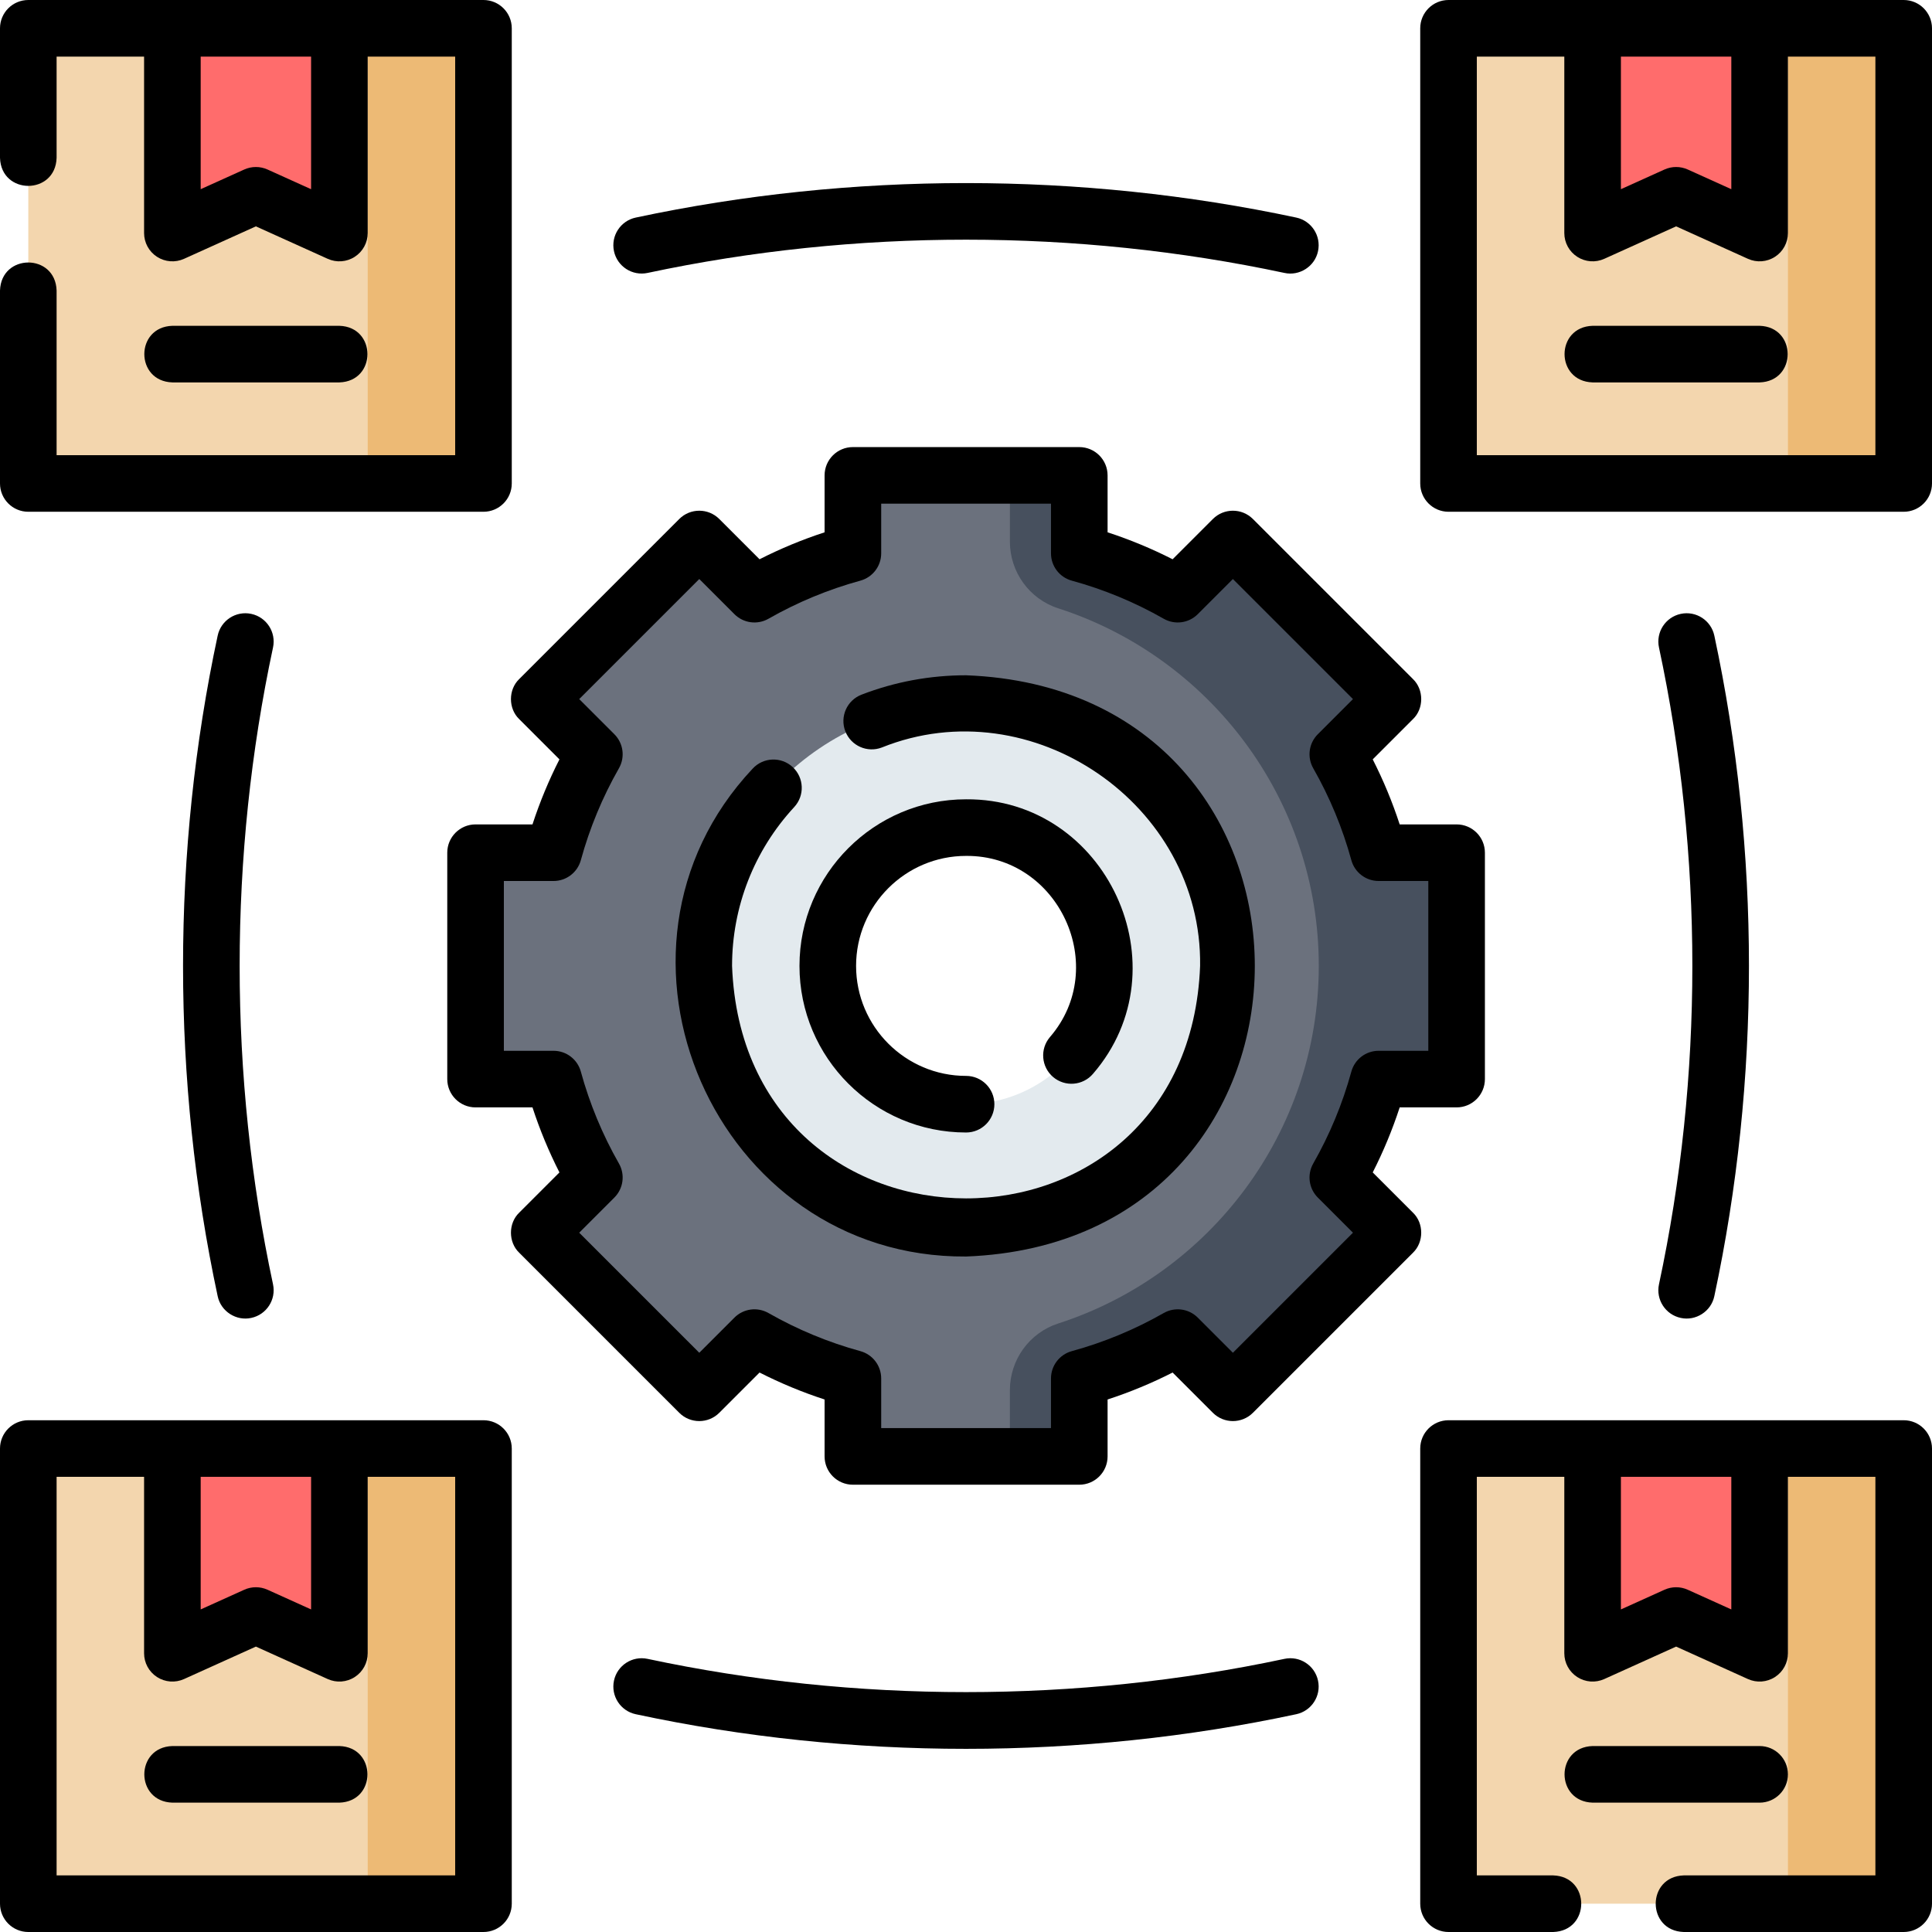 <svg id="Layer_1" enable-background="new 0 0 512 512" height="512" viewBox="0 0 512 512" width="512" xmlns="http://www.w3.org/2000/svg"><g><path d="m386.02 285.97v-60h-20.67c-2.52-9.21-6.18-17.96-10.81-26.09l14.61-14.61-42.42-42.43-14.62 14.62c-8.12-4.63-16.87-8.29-26.09-10.82v-20.66h-60v20.66c-9.22 2.53-17.97 6.19-26.09 10.82l-14.62-14.62-42.42 42.43 14.62 14.61c-4.64 8.13-8.29 16.88-10.82 26.09h-20.66v60h20.66c2.53 9.22 6.18 17.97 10.82 26.09l-14.62 14.62 42.42 42.42 14.62-14.62c8.12 4.64 16.87 8.3 26.09 10.82v20.66h60v-20.66c9.22-2.52 17.97-6.18 26.09-10.82l14.62 14.62 42.42-42.42-14.61-14.62c4.63-8.12 8.29-16.87 10.81-26.09zm-130 19.68c-27.43 0-49.67-22.24-49.67-49.68 0-27.43 22.24-49.67 49.67-49.67 27.44 0 49.68 22.24 49.68 49.67 0 27.44-22.24 49.68-49.68 49.68z" fill="#6b717d"/><path d="m365.35 285.97c-2.52 9.22-6.18 17.97-10.81 26.09l14.61 14.62-42.42 42.42-14.62-14.62c-8.12 4.64-16.87 8.3-26.09 10.82v20.66h-18.39v-17.54c0-8.04 5.15-15.21 12.8-17.68 40.02-12.91 69.06-50.51 69.06-94.77s-29.03-81.86-69.05-94.76c-7.66-2.47-12.81-9.64-12.81-17.68v-17.55h18.39v20.66c9.22 2.53 17.97 6.19 26.09 10.82l14.62-14.62 42.42 42.43-14.61 14.61c4.63 8.13 8.29 16.88 10.81 26.09h20.67v60z" fill="#47505e"/><path d="m256.02 186.46c-38.39 0-69.52 31.12-69.52 69.51 0 38.4 31.13 69.52 69.52 69.52 38.4 0 69.52-31.12 69.52-69.52 0-38.39-31.12-69.51-69.52-69.51zm0 106.16c-20.24 0-36.65-16.41-36.65-36.65s16.41-36.65 36.65-36.65 36.65 16.41 36.65 36.65-16.41 36.65-36.65 36.65z" fill="#e3eaee"/><g><path d="m383.875 7.5h120.625v120.623h-120.625z" fill="#f3d6ae"/><path d="m473.826 7.5h30.674v120.623h-30.674z" fill="#edba75"/><path d="m422.058 7.5v54.257l22.129-9.999 22.13 9.999v-54.257z" fill="#ff6c6c"/></g><g><path d="m383.875 383.877h120.625v120.623h-120.625z" fill="#f3d6ae"/><path d="m473.826 383.877h30.674v120.623h-30.674z" fill="#edba75"/><path d="m422.058 383.877v54.258l22.129-10 22.13 10v-54.258z" fill="#ff6c6c"/></g><g><path d="m7.5 383.877h120.625v120.623h-120.625z" fill="#f3d6ae"/><path d="m97.451 383.877h30.674v120.623h-30.674z" fill="#edba75"/><path d="m45.683 383.877v54.258l22.13-10 22.129 10v-54.258z" fill="#ff6c6c"/></g><g><path d="m7.5 7.5h120.625v120.623h-120.625z" fill="#f3d6ae"/><path d="m97.451 7.5h30.674v120.623h-30.674z" fill="#edba75"/><path d="m45.683 7.5v54.257l22.13-9.999 22.129 9.999v-54.257z" fill="#ff6c6c"/></g></g><g><path d="m374.458 321.375-10.672-10.671c2.825-5.553 5.215-11.318 7.145-17.233h15.085c4.142 0 7.5-3.358 7.5-7.5v-59.996c0-4.142-3.358-7.5-7.5-7.5h-15.085c-1.93-5.915-4.32-11.68-7.145-17.233l10.672-10.671c2.905-2.792 2.905-7.814 0-10.606l-42.425-42.424c-2.929-2.929-7.678-2.929-10.606 0l-10.672 10.671c-5.554-2.825-11.319-5.215-17.234-7.145v-15.085c0-4.142-3.358-7.5-7.5-7.5h-59.997c-4.142 0-7.5 3.358-7.5 7.5v15.085c-5.916 1.93-11.68 4.32-17.234 7.145l-10.672-10.671c-2.929-2.929-7.678-2.929-10.606 0l-42.425 42.424c-2.905 2.792-2.905 7.814 0 10.606l10.672 10.671c-2.825 5.553-5.215 11.318-7.145 17.233h-15.085c-4.142 0-7.5 3.358-7.5 7.5v59.996c0 4.142 3.358 7.5 7.5 7.5h15.085c1.93 5.915 4.32 11.68 7.145 17.233l-10.672 10.671c-2.905 2.792-2.905 7.814 0 10.606l42.425 42.424c2.929 2.929 7.678 2.929 10.606 0l10.672-10.671c5.553 2.825 11.318 5.215 17.234 7.145v15.085c0 4.142 3.358 7.5 7.5 7.5h59.997c4.142 0 7.5-3.358 7.5-7.5v-15.085c5.915-1.93 11.681-4.32 17.234-7.145l10.672 10.671c2.929 2.929 7.678 2.929 10.606 0l42.425-42.424c2.905-2.791 2.905-7.813 0-10.606zm-25.225-4.011 9.315 9.315-31.818 31.817-9.315-9.315c-2.39-2.391-6.084-2.886-9.02-1.211-7.667 4.374-15.86 7.771-24.354 10.096-3.259.893-5.52 3.854-5.52 7.234v13.164h-44.997v-13.164c0-3.379-2.26-6.341-5.52-7.234-8.494-2.325-16.688-5.722-24.354-10.096-2.936-1.675-6.629-1.18-9.02 1.211l-9.315 9.315-31.818-31.817 9.315-9.315c2.39-2.39 2.886-6.084 1.211-9.02-4.375-7.667-7.771-15.86-10.097-24.354-.893-3.259-3.854-5.52-7.234-5.52h-13.164v-44.996h13.164c3.379 0 6.341-2.26 7.234-5.52 2.325-8.493 5.722-16.687 10.097-24.354 1.675-2.936 1.179-6.63-1.211-9.02l-9.315-9.315 31.818-31.817 9.315 9.315c2.391 2.39 6.085 2.887 9.02 1.211 7.667-4.375 15.861-7.771 24.354-10.096 3.26-.892 5.52-3.854 5.52-7.234v-13.164h44.997v13.164c0 3.379 2.26 6.342 5.52 7.234 8.492 2.324 16.686 5.721 24.354 10.096 2.936 1.676 6.63 1.179 9.02-1.211l9.315-9.315 31.818 31.817-9.315 9.315c-2.39 2.39-2.886 6.084-1.211 9.02 4.375 7.667 7.771 15.86 10.097 24.354.893 3.259 3.854 5.52 7.234 5.52h13.164v44.996h-13.164c-3.379 0-6.341 2.26-7.234 5.52-2.325 8.493-5.722 16.687-10.097 24.354-1.675 2.936-1.179 6.63 1.211 9.02z"/><path d="m256.022 178.955c-9.548 0-18.871 1.729-27.709 5.137-3.865 1.49-5.79 5.832-4.299 9.696 1.491 3.865 5.833 5.789 9.696 4.299 39.679-15.928 84.944 15.061 84.33 57.886-3.117 82.155-120.928 82.144-124.037-.001 0-15.658 5.851-30.608 16.475-42.095 2.812-3.041 2.627-7.786-.414-10.599-3.042-2.812-7.786-2.627-10.599.414-45.473 48.395-9.91 129.759 56.557 129.297 102.032-3.868 102.011-150.177 0-154.034z"/><path d="m279.088 285.421c3.155 2.684 7.888 2.303 10.572-.852 24.322-28.144 3.608-73.021-33.639-72.746-24.344 0-44.15 19.805-44.15 44.15s19.806 44.15 44.15 44.15c4.142 0 7.5-3.358 7.5-7.5s-3.358-7.5-7.5-7.5c-16.074 0-29.15-13.077-29.15-29.15s13.077-29.15 29.15-29.15c24.589-.178 38.268 29.445 22.214 48.026-2.683 3.154-2.301 7.888.853 10.572z"/><path d="m7.5 135.623h120.625c4.142 0 7.5-3.358 7.5-7.5v-120.623c0-4.142-3.358-7.5-7.5-7.5h-120.625c-4.142 0-7.5 3.358-7.5 7.5v34.326c.307 9.916 14.696 9.909 15 0v-26.826h23.183v46.757c0 2.547 1.292 4.92 3.433 6.301 2.141 1.382 4.834 1.582 7.156.533l19.041-8.604 19.041 8.604c2.314 1.046 5.012.851 7.156-.533 2.14-1.381 3.433-3.754 3.433-6.301v-46.757h23.183v105.623h-105.626v-43.623c-.307-9.916-14.696-9.909-15 0v51.123c0 4.142 3.358 7.5 7.5 7.5zm74.942-85.485-11.541-5.214c-1.964-.888-4.213-.888-6.177 0l-11.541 5.214v-35.138h29.259z"/><path d="m89.942 101.342c9.916-.307 9.909-14.696 0-15h-44.259c-9.916.307-9.909 14.696 0 15z"/><path d="m504.5 0h-120.625c-4.142 0-7.5 3.358-7.5 7.5v120.623c0 4.142 3.358 7.5 7.5 7.5h120.625c4.142 0 7.5-3.358 7.5-7.5v-120.623c0-4.142-3.358-7.5-7.5-7.5zm-74.942 15h29.259v35.138l-11.541-5.214c-1.964-.888-4.213-.888-6.177 0l-11.541 5.214zm67.442 105.623h-105.625v-105.623h23.183v46.757c0 2.547 1.292 4.92 3.433 6.301 2.141 1.382 4.834 1.582 7.156.533l19.041-8.604 19.041 8.604c2.314 1.046 5.012.851 7.156-.533 2.14-1.381 3.433-3.754 3.433-6.301v-46.757h23.182z"/><path d="m466.317 86.342h-44.259c-9.916.307-9.909 14.696 0 15h44.259c9.916-.307 9.909-14.696 0-15z"/><path d="m128.125 376.377h-120.625c-4.142 0-7.5 3.358-7.5 7.5v120.623c0 4.142 3.358 7.5 7.5 7.5h120.625c4.142 0 7.5-3.358 7.5-7.5v-120.623c0-4.142-3.358-7.5-7.5-7.5zm-74.942 15h29.259v35.138l-11.541-5.215c-1.964-.888-4.213-.888-6.177 0l-11.541 5.215zm67.442 105.623h-105.625v-105.623h23.183v46.757c0 2.547 1.292 4.92 3.433 6.301 2.141 1.382 4.834 1.583 7.156.533l19.041-8.604 19.041 8.604c2.314 1.047 5.012.851 7.156-.533 2.14-1.381 3.433-3.754 3.433-6.301v-46.757h23.183v105.623z"/><path d="m89.942 462.72h-44.259c-9.916.307-9.909 14.696 0 15h44.259c9.916-.308 9.909-14.696 0-15z"/><path d="m504.5 376.377h-120.625c-4.142 0-7.5 3.358-7.5 7.5v120.623c0 4.142 3.358 7.5 7.5 7.5h27.734c9.916-.307 9.909-14.696 0-15h-20.234v-105.623h23.183v46.757c0 2.547 1.292 4.92 3.433 6.301 2.141 1.382 4.834 1.583 7.156.533l19.041-8.604 19.041 8.604c2.314 1.047 5.012.851 7.156-.533 2.14-1.381 3.433-3.754 3.433-6.301v-46.757h23.182v105.623h-50.783c-9.916.307-9.909 14.696 0 15h58.283c4.142 0 7.5-3.358 7.5-7.5v-120.623c0-4.142-3.358-7.5-7.5-7.5zm-45.683 50.139-11.541-5.215c-1.964-.888-4.213-.888-6.177 0l-11.541 5.215v-35.138h29.259z"/><path d="m473.817 470.22c0-4.142-3.358-7.5-7.5-7.5h-44.259c-9.916.307-9.909 14.696 0 15h44.259c4.142 0 7.5-3.358 7.5-7.5z"/><path d="m445.417 349.262c3.948.874 8.053-1.693 8.899-5.771 12.233-57.154 12.233-117.883 0-175.037-.863-4.051-4.846-6.638-8.899-5.771-4.051.864-6.635 4.848-5.771 8.899 11.794 55.099 11.794 113.682 0 168.781-.863 4.052 1.721 8.035 5.771 8.899z"/><path d="m66.583 162.683c-4.055-.868-8.036 1.721-8.899 5.771-12.233 57.154-12.233 117.883 0 175.037.846 4.079 4.951 6.645 8.899 5.771 4.051-.864 6.635-4.848 5.771-8.899-11.794-55.099-11.794-113.682 0-168.781.863-4.051-1.721-8.035-5.771-8.899z"/><path d="m171.608 72.33c55.118-11.75 113.666-11.75 168.784 0 3.948.874 8.053-1.692 8.899-5.771.864-4.051-1.72-8.036-5.771-8.899-57.172-12.188-117.868-12.188-175.04 0-4.051.863-6.635 4.848-5.771 8.899.863 4.049 4.841 6.632 8.899 5.771z"/><path d="m340.392 439.615c-55.117 11.751-113.667 11.751-168.784 0-4.052-.866-8.036 1.72-8.899 5.771-.864 4.051 1.72 8.035 5.771 8.899 57.151 12.233 117.889 12.233 175.04 0 4.051-.864 6.635-4.848 5.771-8.899-.863-4.05-4.849-6.635-8.899-5.771z"/></g></svg>